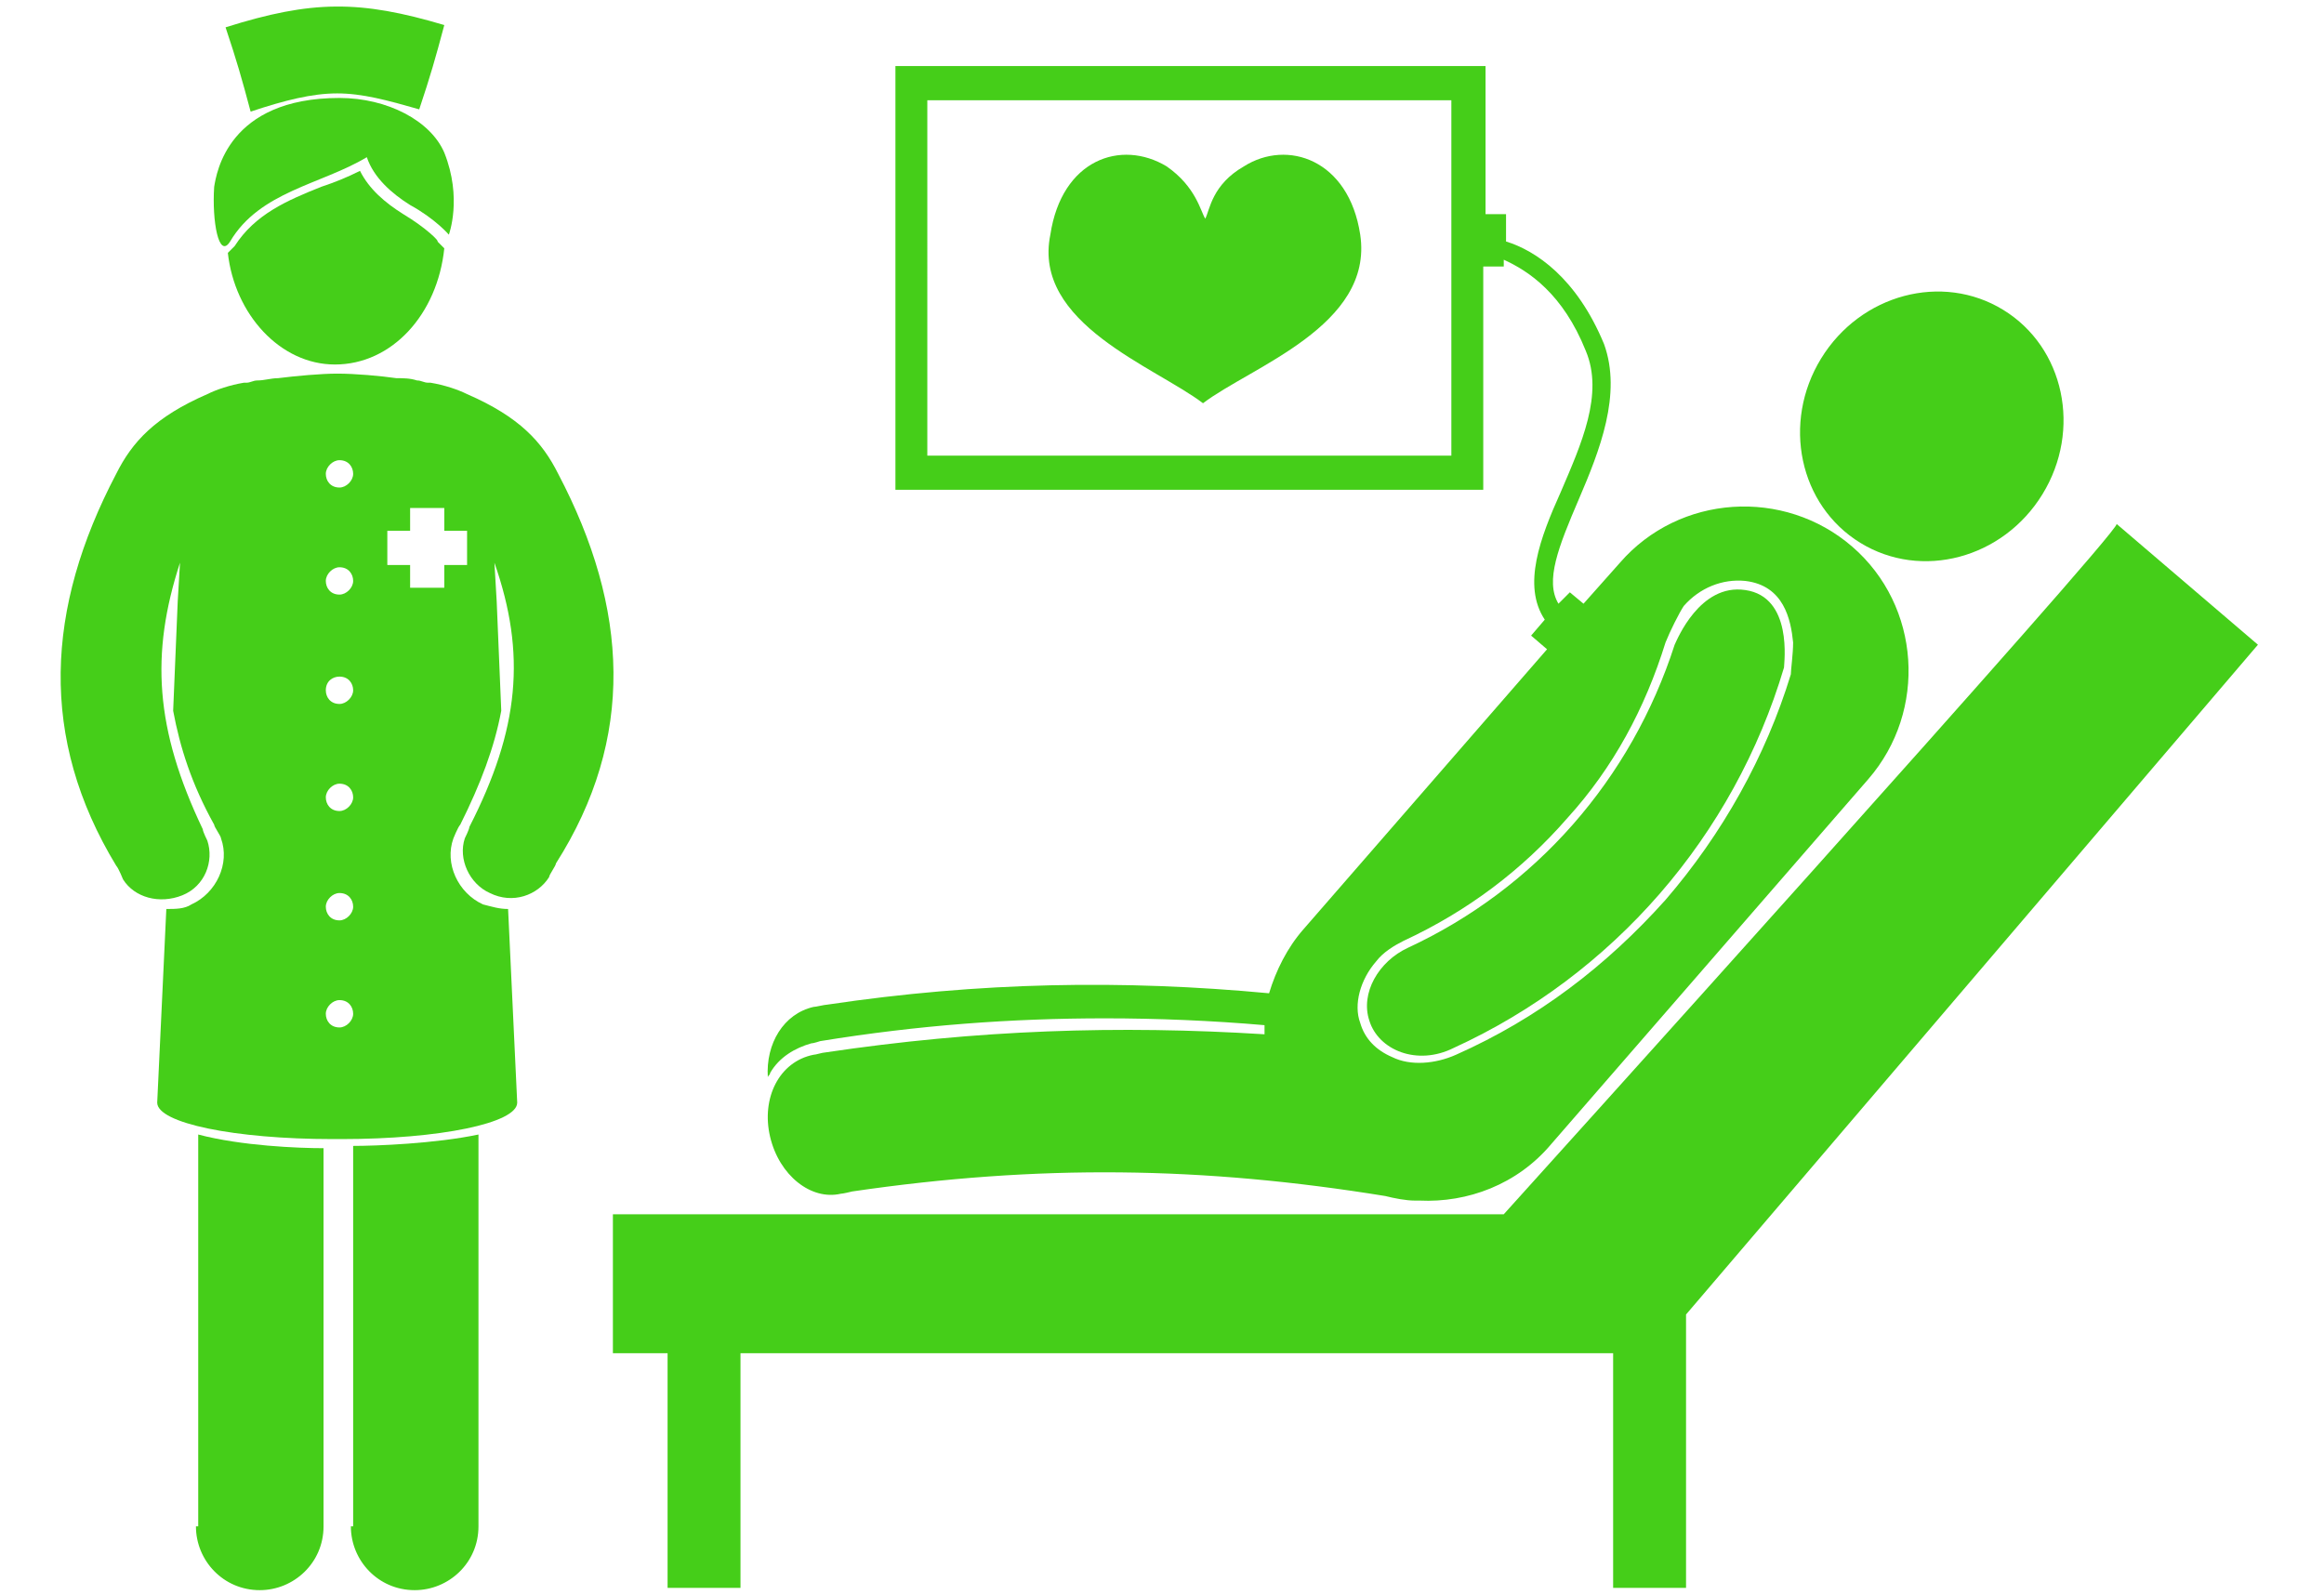 <?xml version="1.0" encoding="utf-8"?>
<!-- Generator: Adobe Illustrator 19.0.0, SVG Export Plug-In . SVG Version: 6.00 Build 0)  -->
<svg version="1.1" id="图层_1" xmlns="http://www.w3.org/2000/svg" xmlns:xlink="http://www.w3.org/1999/xlink" x="0px" y="0px"
	 viewBox="0 0 102 70" style="enable-background:new 0 0 102 70;" xml:space="preserve">
<style type="text/css">
	.st0_lv{fill:#45CE19;}
</style>
<g>
	
		<ellipse id="XMLID_73_" transform="matrix(-0.523 0.852 -0.852 -0.523 145.154 -43.702)" class="st0_lv" cx="84.8" cy="18.8" rx="6" ry="5.7"/>
	<path id="XMLID_72_" class="st0_lv" d="M63.8,46c7-3.2,12.3-9.3,14.5-16.7c0-0.2,0.4-3.1-1.7-3.4c-2-0.3-3,2.2-3.1,2.4
		c-1.9,5.9-6.1,10.7-11.7,13.3c-1.3,0.6-2.1,2-1.7,3.2C60.5,46.1,62.2,46.8,63.8,46z"/>
	<path class="st0_lv" d="M36.2,46.2c-0.1,0-0.4,0.1-0.5,0.1c-1.5,0.3-2.3,1.9-1.9,3.6c0.4,1.7,1.8,2.8,3.1,2.5c0.1,0,0.5-0.1,0.5-0.1
		c8.2-1.2,15.4-1.1,23.4,0.2c0.4,0.1,0.9,0.2,1.3,0.2c0.1,0,0.1,0,0.2,0l0,0c2.1,0.1,4.3-0.7,5.8-2.5l13.9-16
		c2.6-3,2.3-7.6-0.7-10.2c-3-2.6-7.6-2.3-10.2,0.7l-1.6,1.8L68.9,26l-0.5,0.5c-0.6-1,0-2.5,0.9-4.6c0.9-2.1,1.9-4.6,1.1-6.8
		c-1.2-2.9-3-4.1-4.3-4.5V9.4h-0.9V2.9H39.3v18.6h25.8v-9.8H66v-0.3c1.1,0.5,2.6,1.5,3.6,4c0.8,1.9-0.2,4.1-1.1,6.2
		c-0.9,2-1.7,4.1-0.7,5.6l-0.6,0.7l0.7,0.6L57.2,40.8c-0.7,0.8-1.2,1.8-1.5,2.8C49.3,43,43,43.1,36.3,44.1c-0.1,0-0.5,0.1-0.6,0.1
		c-1.3,0.3-2.1,1.6-2,3.1c0-0.1,0.1-0.1,0.1-0.2c0.4-0.7,1.1-1.1,1.8-1.3c0.1,0,0.4-0.1,0.4-0.1c4.3-0.7,8.4-1,12.5-1
		c2.3,0,4.7,0.1,7,0.3c0,0.1,0,0.3,0,0.4C49.1,45,42.9,45.2,36.2,46.2z M63.7,9.4v2.3v8.3h-23V4.4h23V9.4z M60.4,42.2
		c0.3-0.4,0.8-0.7,1.2-0.9c2.8-1.3,5.2-3.1,7.2-5.4c2-2.2,3.4-4.8,4.3-7.7c0.2-0.5,0.6-1.3,0.8-1.6c0.7-0.8,1.7-1.2,2.7-1.1
		c1.7,0.2,2,1.7,2.1,2.7c0,0.5-0.1,1.2-0.1,1.4c-1.1,3.6-3,7-5.5,9.9h0c-2.6,2.9-5.6,5.2-9.2,6.8c-0.9,0.4-2,0.5-2.8,0.1
		c-0.7-0.3-1.2-0.8-1.4-1.5C59.4,44.1,59.7,43,60.4,42.2z"/>
	<path id="XMLID_68_" class="st0_lv" d="M14.8,4.1c1.1,0,2.2,0.3,3.6,0.7c0.5-1.5,0.7-2.2,1.1-3.7C15.8,0,13.7,0,9.9,1.2
		c0.5,1.5,0.7,2.2,1.1,3.7C12.5,4.4,13.7,4.1,14.8,4.1z"/>
	<path id="XMLID_67_" class="st0_lv" d="M17.7,9.4c-0.8-0.5-1.5-1.1-1.9-1.9c-0.6,0.3-1.1,0.5-1.7,0.7c-1.5,0.6-2.9,1.2-3.8,2.6
		c-0.1,0.1-0.2,0.2-0.3,0.3c0.3,2.7,2.3,4.9,4.7,4.9c2.5,0,4.5-2.2,4.8-5.1l-0.3-0.3C19.3,10.6,18.7,10,17.7,9.4z"/>
	<path id="XMLID_65_" class="st0_lv" d="M10.1,10.6c1.3-2.2,4-2.5,6-3.7c0.3,0.9,1.1,1.6,1.9,2.1c1.1,0.6,1.7,1.3,1.7,1.3
		s0.6-1.6-0.2-3.6c-0.6-1.4-2.5-2.4-4.6-2.4c-4.9,0-5.4,3.3-5.5,3.9C9.3,9.7,9.6,11.4,10.1,10.6z"/>
	<path id="XMLID_64_" class="st0_lv" d="M15.4,67c0,1.5,1.2,2.8,2.8,2.8c1.5,0,2.8-1.2,2.8-2.8V49.8c-1.9,0.4-4.5,0.5-5.5,0.5V67z"/>
	<path id="XMLID_63_" class="st0_lv" d="M8.6,67c0,1.5,1.2,2.8,2.8,2.8c1.5,0,2.8-1.2,2.8-2.8V50.4c-1.1,0-3.6-0.1-5.5-0.6V67z"/>
	<path class="st0_lv" d="M24.5,20.8c-0.7-1.4-1.7-2.5-4-3.5l0,0c-0.4-0.2-1-0.4-1.6-0.5c0,0-0.1,0-0.1,0c-0.2,0-0.3-0.1-0.5-0.1v0
		c-0.3-0.1-0.6-0.1-0.9-0.1c-0.7-0.1-1.8-0.2-2.6-0.2v0c0,0,0,0,0,0c0,0,0,0,0,0v0c-0.7,0-1.8,0.1-2.6,0.2c-0.3,0-0.6,0.1-0.9,0.1v0
		c-0.2,0-0.3,0.1-0.5,0.1c0,0-0.1,0-0.1,0c-0.6,0.1-1.2,0.3-1.6,0.5l0,0c-2.3,1-3.3,2.1-4,3.5c-3.1,5.9-3.4,11.6,0,17.2
		c0.1,0.1,0.3,0.6,0.3,0.6c0.5,0.8,1.6,1.1,2.6,0.7c1-0.4,1.4-1.5,1.1-2.4c0,0-0.2-0.4-0.2-0.5C6.8,32,6.6,28.7,7.9,24.7l-0.1,1.7
		l-0.2,4.8c0.3,1.6,0.8,3.2,1.8,5c0,0.1,0.3,0.5,0.3,0.6c0.4,1.1-0.2,2.4-1.3,2.9c-0.3,0.2-0.7,0.2-1.1,0.2l-0.4,8.5
		c0,0.9,3.4,1.6,7.7,1.6c0,0,0.1,0,0.2,0c0,0,0,0,0,0c0,0,0,0,0,0c0.1,0,0.2,0,0.2,0c4.3,0,7.7-0.7,7.7-1.6l-0.4-8.5
		c-0.4,0-0.7-0.1-1.1-0.2c-1.1-0.5-1.7-1.8-1.3-2.9c0,0,0.2-0.5,0.3-0.6c0.9-1.8,1.5-3.4,1.8-5l-0.2-4.8l-0.1-1.7
		c1.4,4,1.1,7.3-1.1,11.6c0,0.1-0.2,0.5-0.2,0.5c-0.3,0.9,0.2,2,1.1,2.4c1,0.5,2.1,0.1,2.6-0.7c0-0.1,0.3-0.5,0.3-0.6
		C27.9,32.4,27.6,26.7,24.5,20.8z M14.9,45.1c-0.4,0-0.6-0.3-0.6-0.6s0.3-0.6,0.6-0.6c0.4,0,0.6,0.3,0.6,0.6S15.2,45.1,14.9,45.1z
		 M14.9,40.4c-0.4,0-0.6-0.3-0.6-0.6s0.3-0.6,0.6-0.6c0.4,0,0.6,0.3,0.6,0.6S15.2,40.4,14.9,40.4z M14.9,35.6
		c-0.4,0-0.6-0.3-0.6-0.6s0.3-0.6,0.6-0.6c0.4,0,0.6,0.3,0.6,0.6S15.2,35.6,14.9,35.6z M14.9,30.9c-0.4,0-0.6-0.3-0.6-0.6
		c0-0.4,0.3-0.6,0.6-0.6c0.4,0,0.6,0.3,0.6,0.6C15.5,30.6,15.2,30.9,14.9,30.9z M14.9,26.1c-0.4,0-0.6-0.3-0.6-0.6s0.3-0.6,0.6-0.6
		c0.4,0,0.6,0.3,0.6,0.6S15.2,26.1,14.9,26.1z M14.9,21.4c-0.4,0-0.6-0.3-0.6-0.6s0.3-0.6,0.6-0.6c0.4,0,0.6,0.3,0.6,0.6
		S15.2,21.4,14.9,21.4z M20.5,24.8h-1v1H18v-1h-1v-1.5h1v-1h1.5v1h1V24.8z"/>
	<path id="XMLID_10_" class="st0_lv" d="M92.9,23C93,23.4,66,53.3,66,53.3H26.9v6.1h2.4v10.3h3.2V59.4h38.3v10.3h3.2v-12l25.1-29.4
		L92.9,23z"/>
	<path id="XMLID_9_" class="st0_lv" d="M52.8,17.7c2.1-1.6,7.5-3.4,6.9-7.4c-0.5-3.3-3.2-4.2-5.1-3c-1.4,0.8-1.5,1.9-1.7,2.3
		c-0.2-0.3-0.4-1.4-1.7-2.3c-2-1.2-4.6-0.3-5.1,3C45.3,14.2,50.7,16.1,52.8,17.7z"/>
</g>
</svg>

